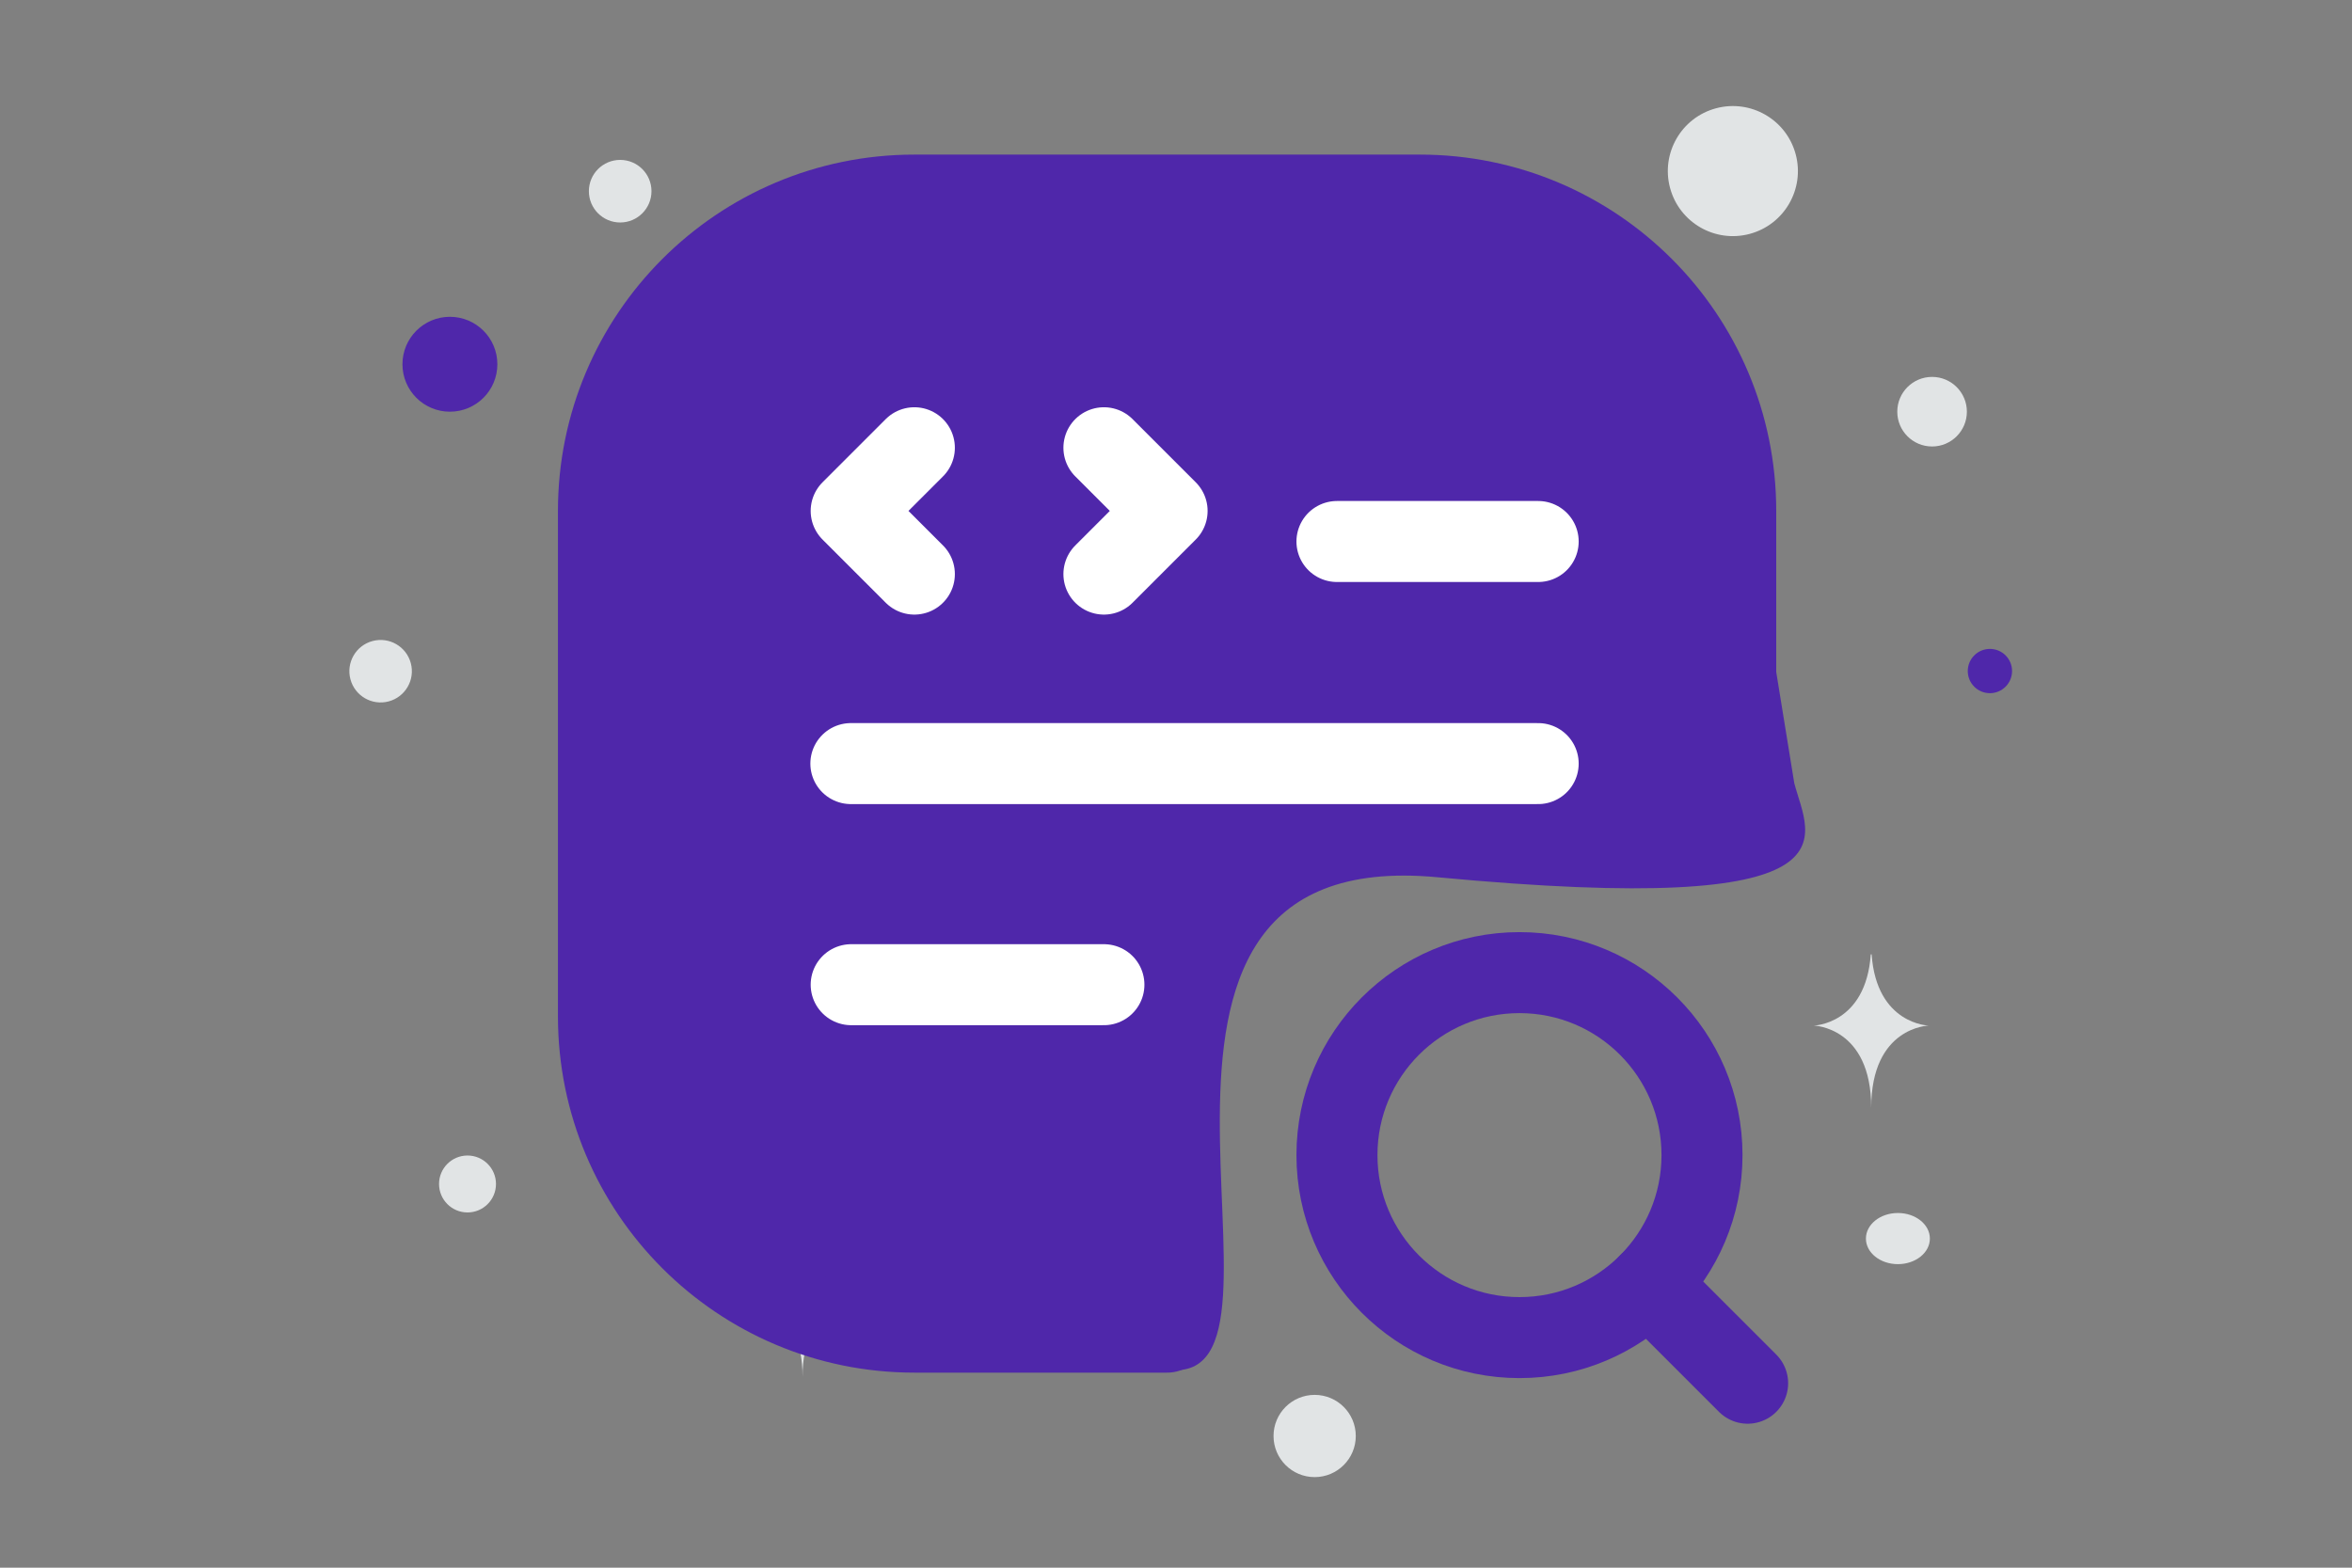 <svg width="900" height="600" viewBox="0 0 900 600" fill="none" xmlns="http://www.w3.org/2000/svg">
<rect x="0" y="0" width="900" height="600" fill="#808080" stroke="none"/>
<g clip-path="url(#clip0_1235_28279)">
<path d="M172.158 157.566C162.13 157.566 154 149.436 154 139.408C154 129.38 162.13 121.25 172.158 121.25C182.186 121.25 190.316 129.38 190.316 139.408C190.316 149.436 182.186 157.566 172.158 157.566Z" fill="#4F27AA"/>
<path d="M761.446 265.3C756.766 265.3 752.972 261.506 752.972 256.826C752.972 252.146 756.766 248.352 761.446 248.352C766.126 248.352 769.92 252.146 769.92 256.826C769.92 261.506 766.126 265.3 761.446 265.3Z" fill="#4F27AA"/>
<path d="M178.895 464.04C172.878 464.04 168 459.162 168 453.145C168 447.128 172.878 442.25 178.895 442.25C184.912 442.25 189.79 447.128 189.79 453.145C189.79 459.162 184.912 464.04 178.895 464.04Z" fill="#E1E4E5"/>
<path d="M503.058 565.333C494.367 565.333 487.321 558.288 487.321 549.596C487.321 540.905 494.367 533.859 503.058 533.859C511.749 533.859 518.795 540.905 518.795 549.596C518.795 558.288 511.749 565.333 503.058 565.333Z" fill="#E1E4E5"/>
<path d="M237.313 85.153C230.698 85.153 225.336 79.791 225.336 73.176C225.336 66.561 230.698 61.199 237.313 61.199C243.928 61.199 249.29 66.561 249.29 73.176C249.29 79.791 243.928 85.153 237.313 85.153Z" fill="#E1E4E5"/>
<path d="M739.316 170.882C731.962 170.882 726 164.92 726 157.566C726 150.212 731.962 144.25 739.316 144.25C746.67 144.25 752.632 150.212 752.632 157.566C752.632 164.92 746.67 170.882 739.316 170.882Z" fill="#E1E4E5"/>
<path d="M157.194 253.798C158.903 260.176 155.118 266.733 148.739 268.442C142.361 270.151 135.804 266.366 134.095 259.987C132.386 253.608 136.171 247.052 142.55 245.343C148.929 243.634 155.485 247.419 157.194 253.798Z" fill="#E1E4E5"/>
<path d="M726.236 483.828C719.478 483.828 714 479.445 714 474.039C714 468.633 719.478 464.25 726.236 464.25C732.994 464.25 738.472 468.633 738.472 474.039C738.472 479.445 732.994 483.828 726.236 483.828Z" fill="#E1E4E5"/>
<path d="M687.125 59.039C690.682 72.315 682.804 85.961 669.528 89.518C656.252 93.075 642.606 85.197 639.049 71.921C635.492 58.645 643.37 44.999 656.646 41.442C669.922 37.885 683.568 45.763 687.125 59.039Z" fill="#E1E4E5"/>
<path d="M715.862 365.25H716.182C718.077 392.107 738.052 392.521 738.052 392.521C738.052 392.521 716.026 392.951 716.026 423.985C716.026 392.951 694 392.521 694 392.521C694 392.521 713.966 392.107 715.862 365.25ZM306.953 473.821H307.237C308.919 498.129 326.643 498.503 326.643 498.503C326.643 498.503 307.099 498.892 307.099 526.98C307.099 498.892 287.555 498.503 287.555 498.503C287.555 498.503 305.271 498.129 306.953 473.821Z" fill="#E1E4E5"/>
<path d="M550.088 335.75C405.728 322.147 506.588 531.25 447.088 524.25L368.588 510.25L280.588 492.75L235.088 428.75L230.588 153.75L280.588 98.25L368.588 71.25H484.088L613.088 87.75L664.588 164.25L686.588 299.75C692.088 320.75 714.588 351.25 550.088 335.75Z" fill="#4F27AA"/>
<path d="M664.181 292.259V195.552C664.181 128.789 610.06 74.668 543.298 74.668H349.884C283.121 74.668 229 128.789 229 195.552V388.966C229 455.728 283.121 509.849 349.884 509.849H446.591" stroke="#4F27AA" stroke-width="31" stroke-linecap="round" stroke-linejoin="round"/>
<path d="M581.432 511.938C620.006 511.938 651.276 480.668 651.276 442.094C651.276 403.52 620.006 372.25 581.432 372.25C542.858 372.25 511.588 403.52 511.588 442.094C511.588 480.668 542.858 511.938 581.432 511.938Z" stroke="#4F27AA" stroke-width="31" stroke-linecap="round" stroke-linejoin="round"/>
<path d="M630.817 491.477L668.735 529.395" stroke="#4F27AA" stroke-width="31" stroke-linecap="round" stroke-linejoin="round"/>
<path d="M349.884 171.367L325.708 195.544L349.884 219.721M422.416 171.367L446.593 195.544L422.416 219.721M325.708 376.871H422.415M511.588 207.248H588.588M588.588 292.248H325.588" stroke="white" stroke-width="31" stroke-linecap="round" stroke-linejoin="round"/>
</g>
<defs>
<clipPath id="clip0_1235_28279">
<rect width="900" height="600" fill="white"/>
</clipPath>
</defs>
</svg>
